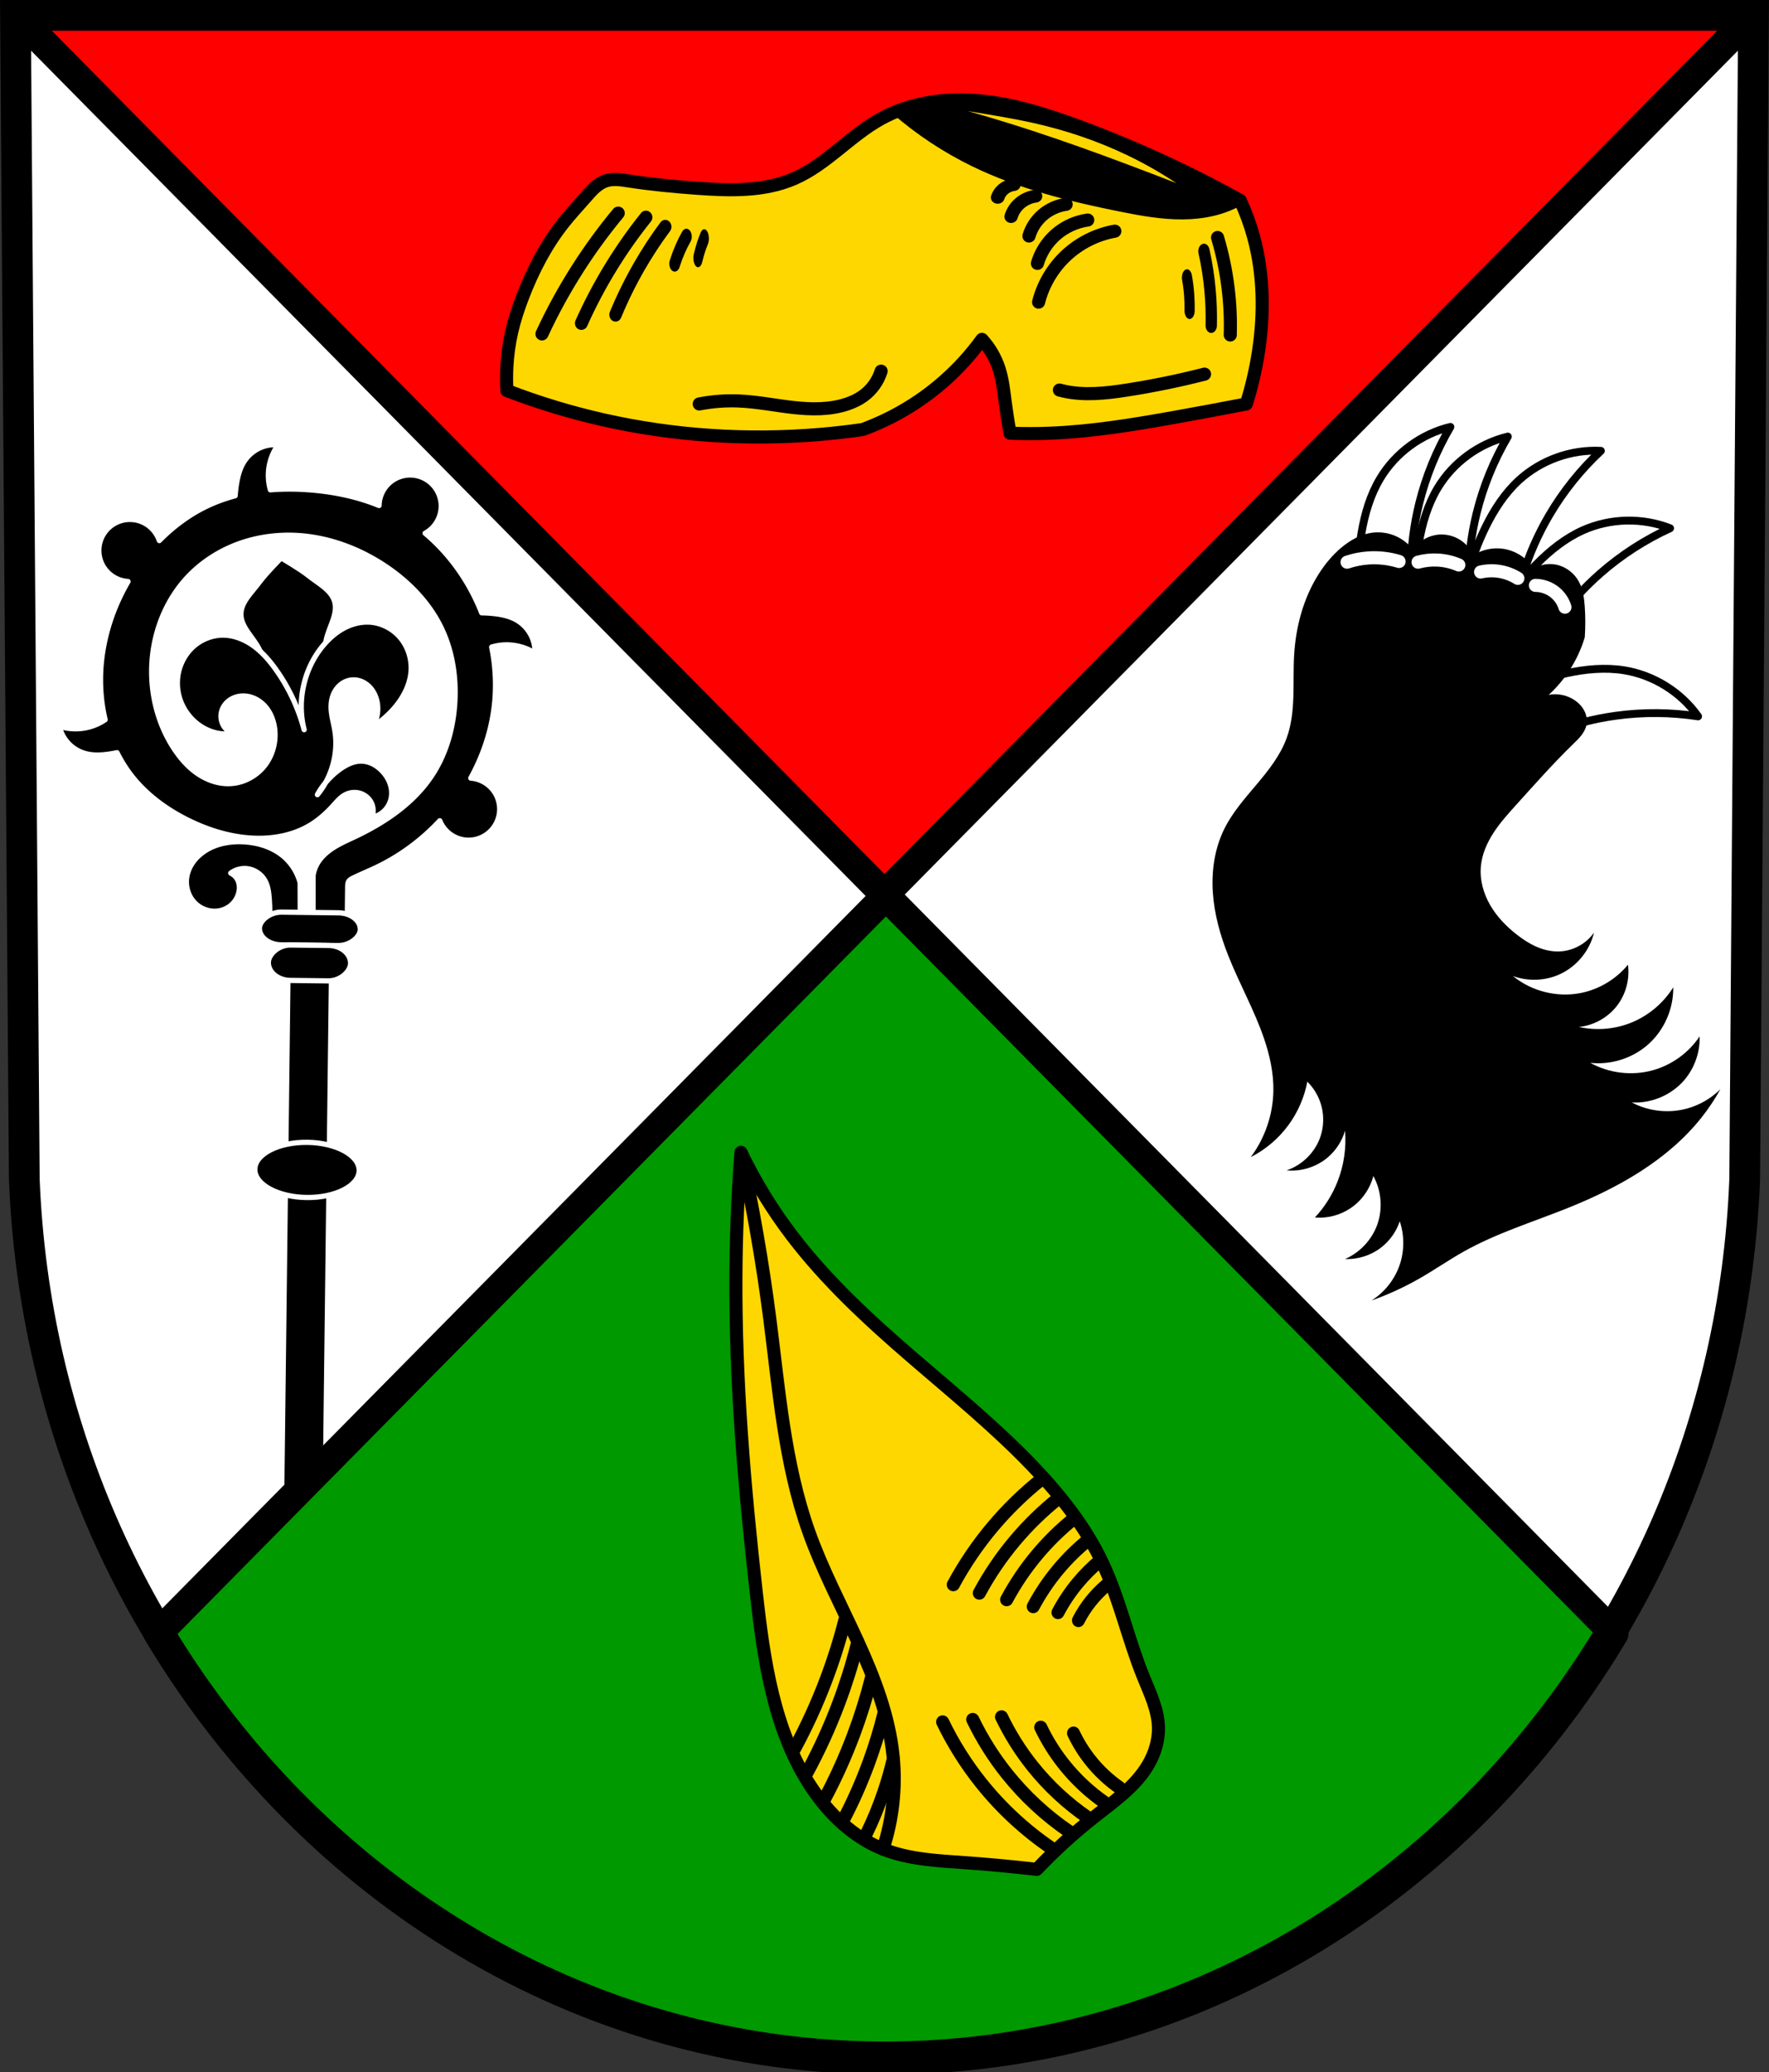 <?xml version="1.0" encoding="UTF-8" standalone="no"?>
<!-- Created with Inkscape (http://www.inkscape.org/) -->

<svg
   xmlns:dc="http://purl.org/dc/elements/1.1/"
   xmlns:cc="http://creativecommons.org/ns#"
   xmlns:rdf="http://www.w3.org/1999/02/22-rdf-syntax-ns#"
   xmlns:svg="http://www.w3.org/2000/svg"
   xmlns="http://www.w3.org/2000/svg"
   xmlns:sodipodi="http://sodipodi.sourceforge.net/DTD/sodipodi-0.dtd"
   xmlns:inkscape="http://www.inkscape.org/namespaces/inkscape"
   width="178.78mm"
   height="209.344mm"
   viewBox="0 0 178.78 209.344"
   version="1.1"
   id="svg3579"
   inkscape:version="0.92.4 (5da689c313, 2019-01-14)"
   sodipodi:docname="DEU Landkern COA.svg">
  <rect x="0" y="0" width="178.78" height="209.344" fill="#333333" stroke="none"/>
  <defs
     id="defs3573">
    <inkscape:path-effect
       effect="spiro"
       id="path-effect1369"
       is_visible="true" />
    <inkscape:path-effect
       effect="spiro"
       id="path-effect1365"
       is_visible="true" />
    <inkscape:path-effect
       effect="spiro"
       id="path-effect1361"
       is_visible="true" />
    <inkscape:path-effect
       effect="spiro"
       id="path-effect1357"
       is_visible="true" />
    <inkscape:path-effect
       effect="spiro"
       id="path-effect1307"
       is_visible="true" />
    <inkscape:path-effect
       effect="spiro"
       id="path-effect1303"
       is_visible="true" />
    <inkscape:path-effect
       effect="spiro"
       id="path-effect1076"
       is_visible="true" />
    <inkscape:path-effect
       effect="spiro"
       id="path-effect1000"
       is_visible="true" />
    <inkscape:path-effect
       effect="spiro"
       id="path-effect924"
       is_visible="true" />
    <inkscape:path-effect
       effect="spiro"
       id="path-effect1320"
       is_visible="true" />
    <inkscape:path-effect
       effect="spiro"
       id="path-effect1173"
       is_visible="true" />
    <inkscape:path-effect
       effect="spiro"
       id="path-effect1097"
       is_visible="true" />
    <inkscape:path-effect
       effect="spiro"
       id="path-effect993"
       is_visible="true" />
    <inkscape:path-effect
       effect="spiro"
       id="path-effect945"
       is_visible="true" />
    <inkscape:path-effect
       effect="spiro"
       id="path-effect941"
       is_visible="true" />
    <inkscape:path-effect
       effect="spiro"
       id="path-effect4826"
       is_visible="true" />
    <inkscape:path-effect
       effect="spiro"
       id="path-effect4822"
       is_visible="true" />
    <inkscape:path-effect
       effect="spiro"
       id="path-effect4818"
       is_visible="true" />
    <inkscape:path-effect
       effect="spiro"
       id="path-effect4814"
       is_visible="true" />
    <inkscape:path-effect
       effect="spiro"
       id="path-effect4805"
       is_visible="true" />
    <inkscape:path-effect
       effect="spiro"
       id="path-effect4801"
       is_visible="true" />
    <inkscape:path-effect
       effect="spiro"
       id="path-effect4797"
       is_visible="true" />
    <inkscape:path-effect
       effect="spiro"
       id="path-effect4793"
       is_visible="true" />
    <inkscape:path-effect
       effect="spiro"
       id="path-effect4789"
       is_visible="true" />
    <inkscape:path-effect
       effect="spiro"
       id="path-effect4686"
       is_visible="true" />
    <inkscape:path-effect
       effect="spiro"
       id="path-effect4682"
       is_visible="true" />
    <inkscape:path-effect
       effect="spiro"
       id="path-effect4678"
       is_visible="true" />
    <inkscape:path-effect
       effect="spiro"
       id="path-effect4674"
       is_visible="true" />
    <inkscape:path-effect
       effect="spiro"
       id="path-effect4670"
       is_visible="true" />
    <inkscape:path-effect
       effect="spiro"
       id="path-effect4575"
       is_visible="true" />
    <inkscape:path-effect
       effect="spiro"
       id="path-effect4431"
       is_visible="true" />
    <inkscape:path-effect
       effect="spiro"
       id="path-effect10002-1"
       is_visible="true" />
    <inkscape:path-effect
       effect="spiro"
       id="path-effect3109-5"
       is_visible="true" />
    <inkscape:path-effect
       effect="spiro"
       id="path-effect3089-0"
       is_visible="true" />
    <inkscape:path-effect
       effect="spiro"
       id="path-effect4431-4"
       is_visible="true" />
    <inkscape:path-effect
       effect="spiro"
       id="path-effect4670-2"
       is_visible="true" />
    <inkscape:path-effect
       effect="spiro"
       id="path-effect4674-5"
       is_visible="true" />
    <inkscape:path-effect
       effect="spiro"
       id="path-effect4678-3"
       is_visible="true" />
    <inkscape:path-effect
       effect="spiro"
       id="path-effect4682-2"
       is_visible="true" />
    <inkscape:path-effect
       effect="spiro"
       id="path-effect4686-7"
       is_visible="true" />
    <inkscape:path-effect
       effect="spiro"
       id="path-effect945-0"
       is_visible="true" />
    <inkscape:path-effect
       effect="spiro"
       id="path-effect941-9"
       is_visible="true" />
    <inkscape:path-effect
       effect="spiro"
       id="path-effect993-8"
       is_visible="true" />
    <inkscape:path-effect
       effect="spiro"
       id="path-effect993-8-5"
       is_visible="true" />
    <inkscape:path-effect
       effect="spiro"
       id="path-effect993-8-5-9"
       is_visible="true" />
    <inkscape:path-effect
       effect="spiro"
       id="path-effect993-8-5-9-5"
       is_visible="true" />
    <inkscape:path-effect
       effect="spiro"
       id="path-effect993-8-5-9-5-3"
       is_visible="true" />
    <inkscape:path-effect
       effect="spiro"
       id="path-effect1097-4"
       is_visible="true" />
    <inkscape:path-effect
       effect="spiro"
       id="path-effect1097-4-5"
       is_visible="true" />
    <inkscape:path-effect
       effect="spiro"
       id="path-effect1097-4-5-0"
       is_visible="true" />
    <inkscape:path-effect
       effect="spiro"
       id="path-effect1097-4-5-0-7"
       is_visible="true" />
    <inkscape:path-effect
       effect="spiro"
       id="path-effect1173-7"
       is_visible="true" />
    <inkscape:path-effect
       effect="spiro"
       id="path-effect1173-7-0"
       is_visible="true" />
    <inkscape:path-effect
       effect="spiro"
       id="path-effect1173-7-0-5"
       is_visible="true" />
    <inkscape:path-effect
       effect="spiro"
       id="path-effect1173-7-0-5-8"
       is_visible="true" />
    <inkscape:path-effect
       effect="spiro"
       id="path-effect1320-6"
       is_visible="true" />
    <inkscape:path-effect
       effect="spiro"
       id="path-effect1320-4"
       is_visible="true" />
    <inkscape:path-effect
       effect="spiro"
       id="path-effect1320-4-8"
       is_visible="true" />
    <inkscape:path-effect
       effect="spiro"
       id="path-effect1320-4-2"
       is_visible="true" />
    <inkscape:path-effect
       effect="spiro"
       id="path-effect1320-4-2-6"
       is_visible="true" />
    <inkscape:path-effect
       effect="spiro"
       id="path-effect1320-4-8-3"
       is_visible="true" />
    <inkscape:path-effect
       effect="spiro"
       id="path-effect1320-4-7"
       is_visible="true" />
    <inkscape:path-effect
       effect="spiro"
       id="path-effect1320-6-9"
       is_visible="true" />
    <inkscape:path-effect
       effect="spiro"
       id="path-effect1320-9"
       is_visible="true" />
    <inkscape:path-effect
       effect="spiro"
       id="path-effect924-1"
       is_visible="true" />
    <inkscape:path-effect
       effect="spiro"
       id="path-effect924-1-3"
       is_visible="true" />
    <inkscape:path-effect
       effect="spiro"
       id="path-effect924-1-3-2"
       is_visible="true" />
    <inkscape:path-effect
       effect="spiro"
       id="path-effect924-1-3-2-9"
       is_visible="true" />
    <inkscape:path-effect
       effect="spiro"
       id="path-effect1000-4"
       is_visible="true" />
    <inkscape:path-effect
       effect="spiro"
       id="path-effect1000-4-4"
       is_visible="true" />
    <inkscape:path-effect
       effect="spiro"
       id="path-effect1000-4-4-4"
       is_visible="true" />
    <inkscape:path-effect
       effect="spiro"
       id="path-effect1000-4-4-4-6"
       is_visible="true" />
    <inkscape:path-effect
       effect="spiro"
       id="path-effect1076-0"
       is_visible="true" />
    <inkscape:path-effect
       effect="spiro"
       id="path-effect1076-0-9"
       is_visible="true" />
    <inkscape:path-effect
       effect="spiro"
       id="path-effect924-5"
       is_visible="true" />
    <inkscape:path-effect
       effect="spiro"
       id="path-effect924-1-6"
       is_visible="true" />
    <inkscape:path-effect
       effect="spiro"
       id="path-effect924-1-3-3"
       is_visible="true" />
    <inkscape:path-effect
       effect="spiro"
       id="path-effect924-1-3-2-4"
       is_visible="true" />
    <inkscape:path-effect
       effect="spiro"
       id="path-effect924-1-3-2-9-2"
       is_visible="true" />
    <inkscape:path-effect
       effect="spiro"
       id="path-effect1000-7"
       is_visible="true" />
    <inkscape:path-effect
       effect="spiro"
       id="path-effect1000-4-7"
       is_visible="true" />
    <inkscape:path-effect
       effect="spiro"
       id="path-effect1000-4-4-0"
       is_visible="true" />
    <inkscape:path-effect
       effect="spiro"
       id="path-effect1000-4-4-4-5"
       is_visible="true" />
    <inkscape:path-effect
       effect="spiro"
       id="path-effect1000-4-4-4-6-9"
       is_visible="true" />
    <inkscape:path-effect
       effect="spiro"
       id="path-effect1076-4"
       is_visible="true" />
    <inkscape:path-effect
       effect="spiro"
       id="path-effect1076-0-7"
       is_visible="true" />
    <inkscape:path-effect
       effect="spiro"
       id="path-effect1076-0-9-7"
       is_visible="true" />
    <inkscape:path-effect
       effect="spiro"
       id="path-effect1307-5"
       is_visible="true" />
    <inkscape:path-effect
       effect="spiro"
       id="path-effect1357-6"
       is_visible="true" />
    <inkscape:path-effect
       effect="spiro"
       id="path-effect1361-6"
       is_visible="true" />
    <inkscape:path-effect
       effect="spiro"
       id="path-effect1365-6"
       is_visible="true" />
    <inkscape:path-effect
       effect="spiro"
       id="path-effect1369-8"
       is_visible="true" />
  </defs>
  <sodipodi:namedview
     id="base"
     pagecolor="#ffffff"
     bordercolor="#666666"
     borderopacity="1.0"
     inkscape:pageopacity="0.0"
     inkscape:pageshadow="2"
     inkscape:zoom="0.69260142"
     inkscape:cx="337.85125"
     inkscape:cy="395.60996"
     inkscape:document-units="mm"
     inkscape:current-layer="layer1"
     showgrid="false"
     inkscape:window-width="1366"
     inkscape:window-height="745"
     inkscape:window-x="-8"
     inkscape:window-y="-8"
     inkscape:window-maximized="1"
     fit-margin-top="0"
     fit-margin-left="0"
     fit-margin-right="0"
     fit-margin-bottom="0"
     inkscape:snap-midpoints="true"
     inkscape:snap-smooth-nodes="true"
     inkscape:snap-nodes="false"
     inkscape:snap-center="true"
     inkscape:snap-object-midpoints="true"
     inkscape:object-paths="true"
     inkscape:snap-others="false" />
  <g
     inkscape:label="Ebene 1"
     inkscape:groupmode="layer"
     id="layer1"
     transform="translate(-1.169,-4.177)">
    <path
       style="fill:#ffffff;fill-rule:evenodd;stroke:none;stroke-width:3.104;stroke-opacity:1"
       inkscape:connector-curvature="0"
       d="M 178.384,5.729 177.493,123.31 C 175.549,172.769 137.139,211.941 90.558,211.968 44.02,211.908 5.595,172.722 3.624,123.31 L 2.733,5.729 H 90.556 Z"
       id="path10563-0-6-7-0-2"
       sodipodi:nodetypes="ccccccc" />
    <path
       style="fill:#000000;fill-opacity:1;fill-rule:evenodd;stroke:#ffffff;stroke-width:0.529;stroke-linecap:round;stroke-linejoin:round;stroke-miterlimit:4;stroke-dasharray:none;stroke-opacity:1"
       d="m 29.585,60.538 c 0,0 1.911,1.106 2.769,1.795 0.959,0.771 2.276,1.415 2.628,2.594 0.383,1.284 -0.592,2.614 -0.849,3.929 -0.235,1.203 -0.398,2.419 -0.631,3.622 -0.438,2.257 -0.921,4.446 -1.443,6.745 -1.102,-2.083 -2.138,-4.071 -3.148,-6.136 -0.538,-1.101 -1.012,-2.233 -1.552,-3.333 -0.59,-1.203 -1.877,-2.233 -1.842,-3.573 0.032,-1.231 1.137,-2.195 1.863,-3.19 0.648,-0.889 2.206,-2.454 2.206,-2.454 z"
       id="path10027-9"
       inkscape:connector-curvature="0"
       sodipodi:nodetypes="caaaacaaaac" />
    <path
       inkscape:connector-curvature="0"
       style="fill:#000000;fill-opacity:1;fill-rule:evenodd;stroke:#ffffff;stroke-width:0.529;stroke-linecap:round;stroke-linejoin:round;stroke-miterlimit:4;stroke-dasharray:none;stroke-opacity:1"
       d="m 29.029,49.094 c 0.083,0.001 0.166,0.005 0.248,0.012 -0.543,0.769 -0.88,1.682 -0.965,2.619 -0.059,0.648 0.006,1.306 0.181,1.933 1.277,-0.103 2.566,-0.099 3.84,-0.007 2.443,0.176 4.885,0.668 7.145,1.593 a 3.14,3.141 58.23 0 1 3.178,-3.084 3.14,3.141 58.23 0 1 3.103,3.177 3.14,3.141 58.23 0 1 -1.625,2.711 c 1.712,1.435 3.164,3.187 4.297,5.115 0.549,0.934 1.023,1.912 1.419,2.922 0.412,0.006 0.824,0.031 1.234,0.076 0.806,0.088 1.621,0.258 2.32,0.668 0.573,0.336 1.052,0.828 1.374,1.408 0.321,0.581 0.482,1.249 0.461,1.912 -0.796,-0.501 -1.726,-0.788 -2.667,-0.824 -0.577,-0.022 -1.156,0.055 -1.71,0.218 0.394,1.977 0.495,4.009 0.256,6.012 -0.302,2.536 -1.134,4.993 -2.371,7.23 a 3.14,3.141 58.23 0 1 2.921,3.168 3.14,3.141 58.23 0 1 -3.178,3.103 3.14,3.141 58.23 0 1 -2.874,-1.966 c -1.797,1.925 -3.941,3.527 -6.313,4.67 -0.808,0.389 -1.64,0.726 -2.446,1.119 -0.086,0.042 -0.171,0.085 -0.25,0.139 -0.078,0.054 -0.15,0.121 -0.199,0.203 -0.058,0.097 -0.081,0.212 -0.092,0.324 -0.01,0.113 -0.01,0.226 -0.011,0.34 l -0.052,4.323 -3.445,-0.041 -4.01e-4,-5.539 c 0.06,-0.397 0.189,-0.784 0.381,-1.136 0.386,-0.71 1.012,-1.266 1.695,-1.699 0.683,-0.433 1.429,-0.754 2.16,-1.1 3.033,-1.435 5.929,-3.389 7.776,-6.19 1.452,-2.203 2.181,-4.836 2.32,-7.47 0.133,-2.518 -0.267,-5.086 -1.35,-7.363 -1.246,-2.621 -3.356,-4.77 -5.78,-6.366 -2.512,-1.654 -5.411,-2.758 -8.408,-3.004 -2.114,-0.173 -4.268,0.083 -6.264,0.799 -1.996,0.717 -3.831,1.897 -5.271,3.454 -2.163,2.34 -3.377,5.489 -3.55,8.671 -0.163,3.012 0.596,6.089 2.26,8.605 0.638,0.965 1.414,1.854 2.371,2.505 0.957,0.651 2.105,1.054 3.261,1.006 1.328,-0.054 2.613,-0.72 3.45,-1.752 0.837,-1.033 1.222,-2.412 1.075,-3.733 -0.099,-0.889 -0.442,-1.767 -1.06,-2.414 -0.309,-0.324 -0.683,-0.586 -1.098,-0.752 -0.415,-0.167 -0.871,-0.236 -1.315,-0.185 -0.44,0.05 -0.868,0.22 -1.211,0.499 -0.343,0.279 -0.599,0.669 -0.7,1.1 -0.101,0.432 -0.043,0.9 0.16,1.294 0.204,0.394 0.551,0.712 0.962,0.881 -0.47,0.07 -0.95,0.064 -1.418,-0.017 -0.783,-0.135 -1.524,-0.482 -2.15,-0.971 -0.706,-0.552 -1.268,-1.288 -1.613,-2.116 -0.344,-0.828 -0.47,-1.746 -0.357,-2.636 0.142,-1.123 0.672,-2.198 1.498,-2.972 0.826,-0.774 1.947,-1.233 3.079,-1.229 1.11,0.004 2.19,0.442 3.089,1.094 0.899,0.652 1.63,1.509 2.273,2.414 1.294,1.825 2.258,3.883 2.832,6.045 -0.744,-2.888 -0.032,-6.114 1.858,-8.422 0.587,-0.716 1.284,-1.35 2.095,-1.797 0.811,-0.447 1.739,-0.699 2.663,-0.646 1.183,0.068 2.323,0.652 3.091,1.554 0.769,0.902 1.163,2.107 1.106,3.291 -0.071,1.479 -0.816,2.861 -1.804,3.964 -0.598,0.668 -1.289,1.253 -2.047,1.732 0.407,-0.707 0.563,-1.554 0.434,-2.359 -0.104,-0.647 -0.395,-1.272 -0.874,-1.719 -0.239,-0.223 -0.523,-0.4 -0.832,-0.508 -0.309,-0.108 -0.644,-0.145 -0.968,-0.1 -0.433,0.06 -0.841,0.267 -1.16,0.565 -0.319,0.298 -0.55,0.685 -0.684,1.101 -0.126,0.39 -0.167,0.804 -0.15,1.214 0.032,0.755 0.257,1.488 0.378,2.234 0.29,1.79 -0.062,3.671 -0.943,5.254 -0.311,0.377 -0.59,0.781 -0.824,1.209 0.313,-0.376 0.587,-0.782 0.824,-1.209 0.438,-0.529 0.943,-1.002 1.504,-1.397 0.622,-0.438 1.343,-0.792 2.104,-0.786 0.409,0.004 0.814,0.113 1.179,0.297 0.365,0.184 0.691,0.442 0.97,0.742 0.352,0.378 0.632,0.826 0.789,1.319 0.157,0.492 0.186,1.028 0.055,1.528 -0.117,0.446 -0.362,0.859 -0.698,1.175 -0.336,0.316 -0.762,0.536 -1.215,0.626 0.218,-0.548 0.147,-1.202 -0.182,-1.691 -0.268,-0.398 -0.698,-0.682 -1.167,-0.783 -0.469,-0.101 -0.974,-0.021 -1.394,0.212 -0.462,0.256 -0.806,0.675 -1.161,1.067 -0.666,0.736 -1.409,1.41 -2.253,1.932 -1.817,1.126 -4.031,1.496 -6.163,1.345 -2.155,-0.152 -4.255,-0.811 -6.194,-1.762 -2.139,-1.049 -4.118,-2.474 -5.622,-4.322 -0.638,-0.784 -1.176,-1.636 -1.625,-2.534 -0.266,0.056 -0.535,0.104 -0.804,0.143 -0.803,0.117 -1.634,0.157 -2.414,-0.064 C 9.139,80.12 8.55,79.764 8.094,79.283 7.637,78.801 7.313,78.195 7.167,77.547 c 0.897,0.285 1.869,0.33 2.788,0.128 0.655,-0.144 1.281,-0.417 1.838,-0.79 -0.479,-2.016 -0.586,-4.134 -0.336,-6.19 0.332,-2.738 1.259,-5.391 2.651,-7.773 a 3.14,3.141 58.23 0 1 -2.951,-3.17 3.14,3.141 58.23 0 1 3.178,-3.103 3.14,3.141 58.23 0 1 2.935,2.138 c 1.374,-1.391 2.952,-2.58 4.708,-3.435 0.948,-0.462 1.939,-0.82 2.954,-1.092 0.028,-0.407 0.075,-0.813 0.141,-1.215 0.131,-0.8 0.345,-1.605 0.791,-2.282 0.366,-0.554 0.883,-1.007 1.48,-1.297 0.523,-0.254 1.106,-0.381 1.686,-0.372 z"
       id="path10008-3" />
    <path
       transform="matrix(-0.235,-0.003,-0.003,0.235,118.963,-51.869)"
       style="fill:#000000;fill-opacity:1;fill-rule:evenodd;stroke:#ffffff;stroke-width:2.255;stroke-linecap:round;stroke-linejoin:round;stroke-miterlimit:4;stroke-dasharray:none;stroke-opacity:1"
       d="m 363.913,642.161 0.312,-19.569 c 1.123,-4.081 3.442,-7.824 6.594,-10.648 4.749,-4.254 11.188,-6.285 17.555,-6.619 6.034,-0.316 12.301,0.875 17.267,4.317 2.013,1.395 3.791,3.149 5.113,5.21 1.323,2.061 2.183,4.434 2.369,6.877 0.278,3.64 -1.015,7.397 -3.567,10.007 -2.551,2.61 -6.34,3.994 -9.959,3.519 -2.278,-0.299 -4.465,-1.316 -6.127,-2.903 -1.662,-1.587 -2.784,-3.74 -3.082,-6.019 -0.219,-1.672 0.015,-3.435 0.863,-4.892 0.66,-1.134 1.681,-2.053 2.878,-2.59 -1.948,-1.492 -4.462,-2.225 -6.907,-2.014 -3.167,0.273 -6.148,2.159 -7.77,4.892 -1.378,2.321 -1.773,5.082 -2.014,7.77 -0.399,4.448 -0.453,8.926 -0.159,13.382 z"
       id="path10000-1"
       inkscape:path-effect="#path-effect10002-1"
       inkscape:original-d="m 363.91278,642.16111 0.31245,-19.56945 c 0,0 3.37039,-7.99565 6.59442,-10.64809 4.82943,-3.97321 11.31161,-6.25785 17.55495,-6.61908 5.92296,-0.34269 12.47581,0.81796 17.26716,4.31679 3.82681,2.79449 8.02874,7.38009 7.48244,12.08702 -0.7351,6.33368 -7.14996,13.47535 -13.52595,13.52595 -4.27381,0.0339 -7.89193,-4.85547 -9.20915,-8.92137 -0.51037,-1.57538 0.0603,-3.44416 0.86336,-4.89237 0.62589,-1.12866 2.87786,-2.59007 2.87786,-2.59007 0,0 -4.5318,-2.34693 -6.90687,-2.0145 -3.03116,0.42426 -5.96387,2.42152 -7.77022,4.89236 -1.57913,2.16003 -1.66022,5.11807 -2.0145,7.77022 -0.59066,4.42173 -0.15948,13.38207 -0.15948,13.38207 z"
       inkscape:connector-curvature="0"
       sodipodi:nodetypes="ccaaaaaaacaaacc" />
    <path
       style="opacity:1;fill:#000000;fill-opacity:1;fill-rule:nonzero;stroke:#ffffff;stroke-width:2;stroke-linecap:round;stroke-linejoin:round;stroke-miterlimit:4;stroke-dasharray:none;stroke-dashoffset:0;stroke-opacity:1"
       d="M 109.871 367.191 L 108.904 447.158 L 108.902 447.486 L 106.629 635.559 L 123.236 635.559 L 125.51 447.357 L 126.477 367.389 L 109.871 367.191 z "
       transform="matrix(0.265,0,0,0.265,1.169,4.177)"
       id="rect9981-3" />
    <rect
       style="opacity:1;fill:#000000;fill-opacity:1;fill-rule:nonzero;stroke:#ffffff;stroke-width:0.529;stroke-linecap:round;stroke-linejoin:round;stroke-miterlimit:4;stroke-dasharray:none;stroke-dashoffset:0;stroke-opacity:1"
       id="rect9983-0"
       width="10.2"
       height="3.31"
       x="-38.757"
       y="95.95"
       ry="2.233"
       rx="2.234"
       transform="matrix(-1,-0.012,-0.012,1,0,0)" />
    <rect
       style="opacity:1;fill:#000000;fill-opacity:1;fill-rule:nonzero;stroke:#ffffff;stroke-width:0.529;stroke-linecap:round;stroke-linejoin:round;stroke-miterlimit:4;stroke-dasharray:none;stroke-dashoffset:0;stroke-opacity:1"
       id="rect9983-2-6"
       width="8.315"
       height="3.58"
       x="-37.815"
       y="99.259"
       ry="2.233"
       rx="2.234"
       transform="matrix(-1,-0.012,-0.012,1,0,0)" />
    <ellipse
       style="fill:#000000;fill-opacity:1;stroke:#ffffff;stroke-width:0.529;stroke-linecap:round;stroke-linejoin:round;stroke-miterlimit:4;stroke-dasharray:none;stroke-opacity:1;paint-order:markers fill stroke"
       id="path3769-3"
       cx="-33.658"
       cy="121.959"
       rx="5.274"
       ry="2.786"
       transform="matrix(-1,-0.012,-0.012,1,0,0)" />
    <path
       style="fill:#ff0000;stroke:#000000;stroke-width:2.91;stroke-linecap:round;stroke-linejoin:round;stroke-miterlimit:4;stroke-dasharray:none;stroke-opacity:1;fill-opacity:1"
       d="M 2.735,5.632 90.558,94.547 178.382,5.632 H 90.558 Z"
       id="path4377"
       inkscape:connector-curvature="0" />
    <path
       style="fill:#009900;fill-opacity:1;stroke:#000000;stroke-width:11;stroke-linecap:round;stroke-linejoin:round;stroke-miterlimit:4;stroke-dasharray:none;stroke-opacity:1"
       d="M 337.852 341.555 L 60.219 622.637 C 118.756 720.444 221.598 785.202 337.852 785.354 C 454.216 785.284 557.074 720.571 615.576 622.729 L 337.852 341.555 z "
       transform="matrix(0.265,0,0,0.265,1.169,4.177)"
       id="path4377-0" />
    <path
       style="fill:none;fill-rule:evenodd;stroke:#000000;stroke-width:3.104;stroke-opacity:1"
       inkscape:connector-curvature="0"
       d="M 178.384,5.729 177.493,123.31 C 175.549,172.769 137.139,211.941 90.558,211.968 44.02,211.908 5.595,172.722 3.624,123.31 L 2.733,5.729 H 90.556 Z"
       id="path10563-0-6-7-0"
       sodipodi:nodetypes="ccccccc" />
    <path
       style="fill:#ffd700;fill-opacity:1;stroke:#000000;stroke-width:1.323;stroke-linecap:round;stroke-linejoin:round;stroke-miterlimit:4;stroke-dasharray:none;stroke-opacity:1"
       d="m -75.405,16.917 c -3.345,-1.232 -6.786,-2.319 -10.341,-2.585 -3.296,-0.247 -6.709,0.249 -9.602,1.847 -3.107,1.715 -5.49,4.609 -8.741,6.032 -3.054,1.337 -6.524,1.226 -9.849,0.985 -2.306,-0.167 -4.609,-0.387 -6.894,-0.739 -0.779,-0.12 -1.593,-0.253 -2.339,0 -0.406,0.137 -0.768,0.383 -1.087,0.668 -0.319,0.285 -0.6,0.611 -0.883,0.932 -0.788,0.896 -1.601,1.771 -2.339,2.708 -1.745,2.216 -3.05,4.754 -4.063,7.386 -0.442,1.149 -0.831,2.321 -1.108,3.521 -0.265,1.148 -0.426,2.32 -0.492,3.496 -0.046,0.82 -0.046,1.642 0,2.462 3.164,1.219 6.418,2.207 9.726,2.955 7.169,1.619 14.59,2.098 21.913,1.477 1.441,-0.122 2.878,-0.286 4.309,-0.492 2.971,-1.086 5.741,-2.722 8.125,-4.801 1.47,-1.282 2.794,-2.73 3.939,-4.309 0.776,0.847 1.368,1.862 1.724,2.955 0.349,1.073 0.47,2.205 0.616,3.324 0.139,1.071 0.304,2.138 0.492,3.201 1.353,0.054 2.709,0.054 4.063,0 4.22,-0.168 8.4,-0.858 12.557,-1.6 2.424,-0.433 4.846,-0.884 7.263,-1.354 0.545,-1.73 0.957,-3.501 1.231,-5.294 0.587,-3.845 0.53,-7.82 -0.492,-11.572 -0.345,-1.267 -0.799,-2.504 -1.354,-3.693 -5.254,-2.919 -10.733,-5.432 -16.373,-7.51 z"
       id="path4429"
       inkscape:connector-curvature="0"
       inkscape:path-effect="#path-effect4431"
       inkscape:original-d="m -75.404531,16.917264 c -3.352663,-1.176538 -6.789303,-2.487587 -10.34107,-2.585268 -3.258225,-0.08961 -6.596511,0.58624 -9.602422,1.84662 -3.26468,1.368883 -5.417517,4.812186 -8.740667,6.032291 -3.0971,1.137111 -6.54941,0.996522 -9.84864,0.984864 -2.31115,-0.0082 -4.58617,-0.615364 -6.89405,-0.738648 -0.77857,-0.04159 -1.6043,-0.260866 -2.33905,0 -0.79722,0.283047 -1.36261,1.01126 -1.96972,1.600404 -0.85606,0.830724 -1.65805,1.729004 -2.33906,2.708376 -1.60422,2.307059 -2.95834,4.802537 -4.06256,7.386479 -0.48351,1.131457 -0.83658,2.320977 -1.10797,3.521113 -0.25957,1.147868 -0.41016,2.322071 -0.49243,3.496042 -0.0574,0.818712 0,2.462159 0,2.462159 0,0 6.39281,2.344263 9.72553,2.954592 7.20123,1.318779 14.59421,1.647414 21.91322,1.477296 1.44522,-0.03359 4.308777,-0.492432 4.308777,-0.492432 0,0 5.682788,-2.818392 8.125127,-4.801211 1.510855,-1.226591 3.939455,-4.30878 3.939455,-4.30878 0,0 1.326563,1.885741 1.723512,2.954592 0.392294,1.056317 0.427259,2.212947 0.61554,3.323915 0.180374,1.064312 0.492431,3.200808 0.492431,3.200808 0,0 2.711095,0.08578 4.062564,0 4.211057,-0.267271 8.388427,-0.946716 12.557016,-1.600404 2.43311,-0.381543 7.263371,-1.354188 7.263371,-1.354188 0,0 1.062868,-3.489834 1.23108,-5.293643 0.358485,-3.844195 0.263198,-7.785942 -0.492432,-11.57215 -0.256626,-1.285869 -1.354188,-3.69324 -1.354188,-3.69324 0,0 -10.707651,-5.521339 -16.373364,-7.509587 z"
       sodipodi:nodetypes="aaaaaaaaaaaacaacacaacaacaaca"
       transform="translate(185.541)" />
    <path
       inkscape:connector-curvature="0"
       style="fill:#000000;stroke:#000000;stroke-width:0.265px;stroke-linecap:butt;stroke-linejoin:miter;stroke-opacity:1"
       d="m 97.933,14.274 c -2.222,0.03 -4.442,0.425 -6.471,1.29 2.425,2.102 5.124,3.887 8.01,5.292 4.688,2.282 9.801,3.544 14.913,4.569 2.083,0.418 4.19,0.8 6.314,0.785 2.066,-0.014 4.168,-0.427 5.947,-1.473 -0.046,-0.103 -0.089,-0.208 -0.137,-0.31 -5.254,-2.919 -10.733,-5.432 -16.373,-7.51 -3.345,-1.232 -6.786,-2.319 -10.341,-2.585 -0.618,-0.046 -1.24,-0.067 -1.862,-0.058 z"
       id="path4573" />
    <path
       style="fill:none;stroke:#000000;stroke-width:1.323;stroke-linecap:round;stroke-linejoin:miter;stroke-miterlimit:4;stroke-dasharray:none;stroke-opacity:1"
       d="m -114.837,44.986 c 1.321,-0.258 2.673,-0.359 4.018,-0.301 1.839,0.079 3.652,0.453 5.482,0.658 1.83,0.205 3.723,0.234 5.466,-0.357 0.569,-0.193 1.119,-0.452 1.607,-0.804 0.851,-0.614 1.496,-1.509 1.808,-2.511"
       id="path4787"
       inkscape:connector-curvature="0"
       inkscape:path-effect="#path-effect4789"
       inkscape:original-d="m -114.8371,44.985974 c 1.30596,-0.1007 2.67496,-0.269526 4.01751,-0.301313 3.6496,-0.08641 7.38356,1.091095 10.947732,0.301313 0.584712,-0.129566 1.150961,-0.415302 1.607005,-0.803502 0.785353,-0.66852 1.205521,-1.674228 1.807882,-2.510946"
       sodipodi:nodetypes="caaac"
       transform="translate(186.673)" />
    <path
       style="fill:none;stroke:#000000;stroke-width:1.323;stroke-linecap:round;stroke-linejoin:miter;stroke-miterlimit:4;stroke-dasharray:none;stroke-opacity:1"
       d="m -75.365,43.58 c 0.133,0.036 0.267,0.07 0.402,0.1 2.103,0.477 4.297,0.231 6.428,-0.1 2.635,-0.41 5.25,-0.946 7.834,-1.607"
       id="path4791"
       inkscape:connector-curvature="0"
       inkscape:path-effect="#path-effect4793"
       inkscape:original-d="m -75.365018,43.579846 c 0.134181,0.03321 0.264619,0.08464 0.401751,0.100436 2.128861,0.245204 4.297798,0.132624 6.428023,-0.100436 2.649947,-0.28992 5.223034,-1.071602 7.834154,-1.607008"
       sodipodi:nodetypes="caac"
       transform="translate(183.603)" />
    <path
       transform="translate(183.013)"
       style="fill:#ffd700;stroke:#000000;stroke-width:1.323;stroke-linecap:round;stroke-linejoin:round;stroke-miterlimit:4;stroke-dasharray:none;stroke-opacity:1;fill-opacity:1"
       d="m -106.959,120.596 c -0.319,4.149 -0.49,8.309 -0.512,12.47 -0.059,10.676 0.858,21.334 2.05,31.943 0.775,6.894 1.768,14.057 5.637,19.815 1.783,2.654 4.205,4.962 7.174,6.149 2.584,1.033 5.423,1.171 8.199,1.367 2.453,0.173 4.902,0.401 7.345,0.683 1.806,-1.901 3.748,-3.672 5.808,-5.295 2.006,-1.581 4.182,-3.088 5.466,-5.295 0.661,-1.137 1.058,-2.443 1.025,-3.758 -0.045,-1.794 -0.863,-3.462 -1.537,-5.125 -1.523,-3.758 -2.375,-7.775 -4.1,-11.445 -1.708,-3.634 -4.232,-6.831 -7.004,-9.737 -3.814,-3.998 -8.117,-7.492 -12.299,-11.103 -4.366,-3.77 -8.638,-7.706 -12.128,-12.299 -1.983,-2.609 -3.702,-5.418 -5.125,-8.37 z"
       id="path939-9"
       inkscape:connector-curvature="0"
       inkscape:path-effect="#path-effect941-9"
       inkscape:original-d="m -106.95896,120.59589 c 0,0 -0.56031,8.30989 -0.51245,12.46969 0.12275,10.66883 0.23817,21.4283 2.04981,31.94291 1.16599,6.76731 1.93325,14.03226 5.636983,19.81485 1.698804,2.65232 4.320464,4.81672 7.174343,6.14944 2.510531,1.17238 5.451473,1.01023 8.19925,1.36654 2.438541,0.31621 7.345161,0.68327 7.345161,0.68327 0,0 3.898785,-3.50115 5.8078,-5.29534 1.848544,-1.73736 4.17549,-3.11139 5.466167,-5.29535 0.6606,-1.1178 1.041269,-2.45968 1.024906,-3.75799 -0.02247,-1.78325 -0.980238,-3.4304 -1.537359,-5.12453 -1.265917,-3.84949 -2.21484,-7.85749 -4.099626,-11.44479 -1.859498,-3.53917 -4.337412,-6.75747 -7.003523,-9.73661 -3.683211,-4.11566 -8.308373,-7.2847 -12.298876,-11.10315 -4.159944,-3.98059 -8.580295,-7.76416 -12.128056,-12.29887 -2.01579,-2.57656 -5.12453,-8.37007 -5.12453,-8.37007 z"
       sodipodi:nodetypes="caaaaacaaaaaaaac" />
    <path
       transform="translate(183.013)"
       style="fill:none;stroke:#000000;stroke-width:1.323;stroke-linecap:round;stroke-linejoin:round;stroke-miterlimit:4;stroke-dasharray:none;stroke-opacity:1"
       d="m -92.61,190.973 c 0.993,-3.014 1.344,-6.238 1.025,-9.395 -0.409,-4.042 -1.892,-7.897 -3.581,-11.591 -1.69,-3.695 -3.604,-7.298 -4.96,-11.127 -2.439,-6.89 -2.991,-14.275 -3.929,-21.523 -0.727,-5.618 -1.696,-11.205 -2.904,-16.74"
       id="path943-9"
       inkscape:connector-curvature="0"
       inkscape:path-effect="#path-effect945-0"
       inkscape:original-d="m -92.610274,190.97278 c 0.3419,-3.01804 1.419119,-6.2695 1.024906,-9.39497 -1.012411,-8.02678 -6.382353,-14.92163 -8.540882,-22.71875 -1.94576,-7.02853 -2.65076,-14.343 -3.92881,-21.52303 -0.99249,-5.57574 -1.93567,-11.16036 -2.9039,-16.74014"
       sodipodi:nodetypes="caaac" />
    <path
       style="fill:none;stroke:#000000;stroke-width:1.323;stroke-linecap:round;stroke-linejoin:round;stroke-miterlimit:4;stroke-dasharray:none;stroke-opacity:1"
       d="m -76.618,153.633 c -1.763,1.408 -3.388,2.988 -4.845,4.71 -1.545,1.827 -2.901,3.815 -4.037,5.921"
       id="path991"
       inkscape:connector-curvature="0"
       inkscape:path-effect="#path-effect993"
       inkscape:original-d="m -76.618167,153.63295 c -1.614686,1.52497 -3.395634,2.98603 -4.844854,4.71028 -1.537094,1.82879 -2.69132,3.94739 -4.037377,5.92148"
       sodipodi:nodetypes="cac"
       transform="translate(183.013)" />
    <path
       transform="matrix(0.897,0,0,0.899,176.835,17.441)"
       style="fill:none;stroke:#000000;stroke-width:1.474;stroke-linecap:round;stroke-linejoin:round;stroke-miterlimit:4;stroke-dasharray:none;stroke-opacity:1"
       d="m -76.618,153.633 c -1.763,1.408 -3.388,2.988 -4.845,4.71 -1.545,1.827 -2.901,3.815 -4.037,5.921"
       id="path991-1"
       inkscape:connector-curvature="0"
       inkscape:path-effect="#path-effect993-8"
       inkscape:original-d="m -76.618167,153.63295 c -1.614686,1.52497 -3.395634,2.98603 -4.844854,4.71028 -1.537094,1.82879 -2.69132,3.94739 -4.037377,5.92148"
       sodipodi:nodetypes="cac" />
    <path
       transform="matrix(0.767,0,0,0.772,168.482,38.966)"
       style="fill:none;stroke:#000000;stroke-width:1.719;stroke-linecap:round;stroke-linejoin:round;stroke-miterlimit:4;stroke-dasharray:none;stroke-opacity:1"
       d="m -76.618,153.633 c -1.763,1.408 -3.388,2.988 -4.845,4.71 -1.545,1.827 -2.901,3.815 -4.037,5.921"
       id="path991-1-6"
       inkscape:connector-curvature="0"
       inkscape:path-effect="#path-effect993-8-5"
       inkscape:original-d="m -76.618167,153.63295 c -1.614686,1.52497 -3.395634,2.98603 -4.844854,4.71028 -1.537094,1.82879 -2.69132,3.94739 -4.037377,5.92148"
       sodipodi:nodetypes="cac" />
    <path
       transform="matrix(0.625,0,0,0.633,159.028,62.497)"
       style="fill:none;stroke:#000000;stroke-width:2.103;stroke-linecap:round;stroke-linejoin:round;stroke-miterlimit:4;stroke-dasharray:none;stroke-opacity:1"
       d="m -76.618,153.633 c -1.763,1.408 -3.388,2.988 -4.845,4.71 -1.545,1.827 -2.901,3.815 -4.037,5.921"
       id="path991-1-6-2"
       inkscape:connector-curvature="0"
       inkscape:path-effect="#path-effect993-8-5-9"
       inkscape:original-d="m -76.618167,153.63295 c -1.614686,1.52497 -3.395634,2.98603 -4.844854,4.71028 -1.537094,1.82879 -2.69132,3.94739 -4.037377,5.92148"
       sodipodi:nodetypes="cac" />
    <path
       transform="matrix(0.488,0,0,0.499,149.813,85.106)"
       style="fill:none;stroke:#000000;stroke-width:2.679;stroke-linecap:round;stroke-linejoin:round;stroke-miterlimit:4;stroke-dasharray:none;stroke-opacity:1"
       d="m -76.618,153.633 c -1.763,1.408 -3.388,2.988 -4.845,4.71 -1.545,1.827 -2.901,3.815 -4.037,5.921"
       id="path991-1-6-2-7"
       inkscape:connector-curvature="0"
       inkscape:path-effect="#path-effect993-8-5-9-5"
       inkscape:original-d="m -76.618167,153.63295 c -1.614686,1.52497 -3.395634,2.98603 -4.844854,4.71028 -1.537094,1.82879 -2.69132,3.94739 -4.037377,5.92148"
       sodipodi:nodetypes="cac" />
    <path
       transform="matrix(0.321,0,0,0.336,137.599,112.679)"
       style="fill:none;stroke:#000000;stroke-width:4.028;stroke-linecap:round;stroke-linejoin:round;stroke-miterlimit:4;stroke-dasharray:none;stroke-opacity:1"
       d="m -76.618,153.633 c -1.763,1.408 -3.388,2.988 -4.845,4.71 -1.545,1.827 -2.901,3.815 -4.037,5.921"
       id="path991-1-6-2-7-0"
       inkscape:connector-curvature="0"
       inkscape:path-effect="#path-effect993-8-5-9-5-3"
       inkscape:original-d="m -76.618167,153.63295 c -1.614686,1.52497 -3.395634,2.98603 -4.844854,4.71028 -1.537094,1.82879 -2.69132,3.94739 -4.037377,5.92148"
       sodipodi:nodetypes="cac" />
    <path
       style="fill:none;stroke:#000000;stroke-width:1.323;stroke-linecap:round;stroke-linejoin:round;stroke-miterlimit:4;stroke-dasharray:none;stroke-opacity:1"
       d="m -75.542,190.911 c -2.689,-1.826 -5.102,-4.057 -7.133,-6.594 -1.528,-1.908 -2.84,-3.989 -3.903,-6.191"
       id="path1095"
       inkscape:connector-curvature="0"
       inkscape:path-effect="#path-effect1097"
       inkscape:original-d="m -75.541532,190.9114 c -2.377302,-2.19839 -5.062758,-4.10442 -7.132701,-6.59438 -1.559429,-1.87586 -2.6016,-4.12736 -3.902797,-6.19065"
       sodipodi:nodetypes="cac"
       transform="translate(183.013)" />
    <path
       transform="matrix(0.884,0,0,0.886,176.011,20.061)"
       style="fill:none;stroke:#000000;stroke-width:1.495;stroke-linecap:round;stroke-linejoin:round;stroke-miterlimit:4;stroke-dasharray:none;stroke-opacity:1"
       d="m -75.542,190.911 c -2.689,-1.826 -5.102,-4.057 -7.133,-6.594 -1.528,-1.908 -2.84,-3.989 -3.903,-6.191"
       id="path1095-1"
       inkscape:connector-curvature="0"
       inkscape:path-effect="#path-effect1097-4"
       inkscape:original-d="m -75.541532,190.9114 c -2.377302,-2.19839 -5.062758,-4.10442 -7.132701,-6.59438 -1.559429,-1.87586 -2.6016,-4.12736 -3.902797,-6.19065"
       sodipodi:nodetypes="cac" />
    <path
       transform="matrix(0.795,0,0,0.799,171.217,35.294)"
       style="fill:none;stroke:#000000;stroke-width:1.66;stroke-linecap:round;stroke-linejoin:round;stroke-miterlimit:4;stroke-dasharray:none;stroke-opacity:1"
       d="m -75.542,190.911 c -2.689,-1.826 -5.102,-4.057 -7.133,-6.594 -1.528,-1.908 -2.84,-3.989 -3.903,-6.191"
       id="path1095-1-9"
       inkscape:connector-curvature="0"
       inkscape:path-effect="#path-effect1097-4-5"
       inkscape:original-d="m -75.541532,190.9114 c -2.377302,-2.19839 -5.062758,-4.10442 -7.132701,-6.59438 -1.559429,-1.87586 -2.6016,-4.12736 -3.902797,-6.19065"
       sodipodi:nodetypes="cac" />
    <path
       transform="matrix(0.594,0,0,0.6,157.776,71.794)"
       style="fill:none;stroke:#000000;stroke-width:2.217;stroke-linecap:round;stroke-linejoin:round;stroke-miterlimit:4;stroke-dasharray:none;stroke-opacity:1"
       d="m -75.542,190.911 c -2.689,-1.826 -5.102,-4.057 -7.133,-6.594 -1.528,-1.908 -2.84,-3.989 -3.903,-6.191"
       id="path1095-1-9-4"
       inkscape:connector-curvature="0"
       inkscape:path-effect="#path-effect1097-4-5-0"
       inkscape:original-d="m -75.541532,190.9114 c -2.377302,-2.19839 -5.062758,-4.10442 -7.132701,-6.59438 -1.559429,-1.87586 -2.6016,-4.12736 -3.902797,-6.19065"
       sodipodi:nodetypes="cac" />
    <path
       transform="matrix(0.422,0,0,0.431,146.197,102.491)"
       style="fill:none;stroke:#000000;stroke-width:3.104;stroke-linecap:round;stroke-linejoin:round;stroke-miterlimit:4;stroke-dasharray:none;stroke-opacity:1"
       d="m -75.542,190.911 c -2.689,-1.826 -5.102,-4.057 -7.133,-6.594 -1.528,-1.908 -2.84,-3.989 -3.903,-6.191"
       id="path1095-1-9-4-5"
       inkscape:connector-curvature="0"
       inkscape:path-effect="#path-effect1097-4-5-0-7"
       inkscape:original-d="m -75.541532,190.9114 c -2.377302,-2.19839 -5.062758,-4.10442 -7.132701,-6.59438 -1.559429,-1.87586 -2.6016,-4.12736 -3.902797,-6.19065"
       sodipodi:nodetypes="cac" />
    <path
       style="fill:none;stroke:#000000;stroke-width:1.323;stroke-linecap:round;stroke-linejoin:miter;stroke-miterlimit:4;stroke-dasharray:none;stroke-opacity:1"
       d="m -96.466,167.872 c -0.517,2.023 -1.146,4.017 -1.883,5.97 -0.922,2.444 -2.012,4.824 -3.261,7.118"
       id="path1171"
       inkscape:connector-curvature="0"
       inkscape:path-effect="#path-effect1173"
       inkscape:original-d="m -96.46566,167.87232 c -0.627362,1.98977 -1.133128,4.0228 -1.882881,5.97011 -0.937727,2.43553 -2.173469,4.74521 -3.260599,7.11821"
       sodipodi:nodetypes="cac"
       transform="translate(183.013)" />
    <path
       transform="matrix(0.98,0,0,0.982,182.309,5.539)"
       style="fill:none;stroke:#000000;stroke-width:1.348;stroke-linecap:round;stroke-linejoin:miter;stroke-miterlimit:4;stroke-dasharray:none;stroke-opacity:1"
       d="m -96.466,167.872 c -0.517,2.023 -1.146,4.017 -1.883,5.97 -0.922,2.444 -2.012,4.824 -3.261,7.118"
       id="path1171-7"
       inkscape:connector-curvature="0"
       inkscape:path-effect="#path-effect1173-7"
       inkscape:original-d="m -96.46566,167.87232 c -0.627362,1.98977 -1.133128,4.0228 -1.882881,5.97011 -0.937727,2.43553 -2.173469,4.74521 -3.260599,7.11821"
       sodipodi:nodetypes="cac" />
    <path
       transform="matrix(0.942,0,0,0.95,180.1,14.225)"
       style="fill:none;stroke:#000000;stroke-width:1.399;stroke-linecap:round;stroke-linejoin:miter;stroke-miterlimit:4;stroke-dasharray:none;stroke-opacity:1"
       d="m -96.466,167.872 c -0.517,2.023 -1.146,4.017 -1.883,5.97 -0.922,2.444 -2.012,4.824 -3.261,7.118"
       id="path1171-7-1"
       inkscape:connector-curvature="0"
       inkscape:path-effect="#path-effect1173-7-0"
       inkscape:original-d="m -96.46566,167.87232 c -0.627362,1.98977 -1.133128,4.0228 -1.882881,5.97011 -0.937727,2.43553 -2.173469,4.74521 -3.260599,7.11821"
       sodipodi:nodetypes="cac" />
    <path
       transform="matrix(0.808,0,0,0.832,168.443,37.59)"
       style="fill:none;stroke:#000000;stroke-width:1.613;stroke-linecap:round;stroke-linejoin:miter;stroke-miterlimit:4;stroke-dasharray:none;stroke-opacity:1"
       d="m -96.466,167.872 c -0.517,2.023 -1.146,4.017 -1.883,5.97 -0.922,2.444 -2.012,4.824 -3.261,7.118"
       id="path1171-7-1-2"
       inkscape:connector-curvature="0"
       inkscape:path-effect="#path-effect1173-7-0-5"
       inkscape:original-d="m -96.46566,167.87232 c -0.627362,1.98977 -1.133128,4.0228 -1.882881,5.97011 -0.937727,2.43553 -2.173469,4.74521 -3.260599,7.11821"
       sodipodi:nodetypes="cac" />
    <path
       transform="matrix(0.53,0,0,0.589,142.575,82.863)"
       style="fill:none;stroke:#000000;stroke-width:2.368;stroke-linecap:round;stroke-linejoin:miter;stroke-miterlimit:4;stroke-dasharray:none;stroke-opacity:1"
       d="m -96.466,167.872 c -0.517,2.023 -1.146,4.017 -1.883,5.97 -0.922,2.444 -2.012,4.824 -3.261,7.118"
       id="path1171-7-1-2-0"
       inkscape:connector-curvature="0"
       inkscape:path-effect="#path-effect1173-7-0-5-8"
       inkscape:original-d="m -96.46566,167.87232 c -0.627362,1.98977 -1.133128,4.0228 -1.882881,5.97011 -0.937727,2.43553 -2.173469,4.74521 -3.260599,7.11821"
       sodipodi:nodetypes="cac" />
    <path
       transform="translate(184.088,0.358)"
       style="fill:#ffffff;stroke:#000000;stroke-width:0.794;stroke-linecap:round;stroke-linejoin:round;stroke-miterlimit:4;stroke-dasharray:none;stroke-opacity:1"
       d="m -36.338,46.945 c -2.927,0.702 -5.542,2.62 -7.092,5.201 -1.006,1.676 -1.565,3.588 -1.891,5.516 -0.565,3.338 -0.457,6.789 0.315,10.086 l 5.358,0.158 c -0.967,-4.346 -0.913,-8.916 0.158,-13.238 0.671,-2.708 1.736,-5.318 3.152,-7.722 z"
       id="path1318-7"
       inkscape:connector-curvature="0"
       inkscape:path-effect="#path-effect1320-9"
       inkscape:original-d="m -36.338374,46.945457 c 0,0 -5.354781,2.839135 -7.091661,5.200552 -1.151628,1.565724 -1.601561,3.593785 -1.891109,5.515737 -0.501085,3.326081 0.315185,10.085919 0.315185,10.085919 l 5.358143,0.157594 c 0,0 -0.717877,-8.912582 0.157594,-13.237771 0.551554,-2.724906 3.151848,-7.722031 3.151848,-7.722031 z"
       sodipodi:nodetypes="caaccac" />
    <path
       transform="translate(189.894,1.334)"
       style="fill:#ffffff;stroke:#000000;stroke-width:0.794;stroke-linecap:round;stroke-linejoin:round;stroke-miterlimit:4;stroke-dasharray:none;stroke-opacity:1"
       d="m -36.338,46.945 c -2.927,0.702 -5.542,2.62 -7.092,5.201 -1.006,1.676 -1.565,3.588 -1.891,5.516 -0.565,3.338 -0.457,6.789 0.315,10.086 l 5.358,0.158 c -0.967,-4.346 -0.913,-8.916 0.158,-13.238 0.671,-2.708 1.736,-5.318 3.152,-7.722 z"
       id="path1318-4-8"
       inkscape:connector-curvature="0"
       inkscape:path-effect="#path-effect1320-6-9"
       inkscape:original-d="m -36.338374,46.945457 c 0,0 -5.354781,2.839135 -7.091661,5.200552 -1.151628,1.565724 -1.601561,3.593785 -1.891109,5.515737 -0.501085,3.326081 0.315185,10.085919 0.315185,10.085919 l 5.358143,0.157594 c 0,0 -0.717877,-8.912582 0.157594,-13.237771 0.551554,-2.724906 3.151848,-7.722031 3.151848,-7.722031 z"
       sodipodi:nodetypes="caaccac" />
    <path
       transform="rotate(16.531,53.756,734.285)"
       style="fill:#ffffff;stroke:#000000;stroke-width:0.794;stroke-linecap:round;stroke-linejoin:round;stroke-miterlimit:4;stroke-dasharray:none;stroke-opacity:1"
       d="m -36.338,46.945 c -2.927,0.702 -5.542,2.62 -7.092,5.201 -1.006,1.676 -1.565,3.588 -1.891,5.516 -0.565,3.338 -0.457,6.789 0.315,10.086 l 5.358,0.158 c -0.967,-4.346 -0.913,-8.916 0.158,-13.238 0.671,-2.708 1.736,-5.318 3.152,-7.722 z"
       id="path1318-8-6"
       inkscape:connector-curvature="0"
       inkscape:path-effect="#path-effect1320-4-7"
       inkscape:original-d="m -36.338374,46.945457 c 0,0 -5.354781,2.839135 -7.091661,5.200552 -1.151628,1.565724 -1.601561,3.593785 -1.891109,5.515737 -0.501085,3.326081 0.315185,10.085919 0.315185,10.085919 l 5.358143,0.157594 c 0,0 -0.717877,-8.912582 0.157594,-13.237771 0.551554,-2.724906 3.151848,-7.722031 3.151848,-7.722031 z"
       sodipodi:nodetypes="caaccac" />
    <path
       transform="rotate(34.968,49.985,379.696)"
       style="fill:#ffffff;stroke:#000000;stroke-width:0.794;stroke-linecap:round;stroke-linejoin:round;stroke-miterlimit:4;stroke-dasharray:none;stroke-opacity:1"
       d="m -36.338,46.945 c -2.927,0.702 -5.542,2.62 -7.092,5.201 -1.006,1.676 -1.565,3.588 -1.891,5.516 -0.565,3.338 -0.457,6.789 0.315,10.086 l 5.358,0.158 c -0.967,-4.346 -0.913,-8.916 0.158,-13.238 0.671,-2.708 1.736,-5.318 3.152,-7.722 z"
       id="path1318-8-5-5"
       inkscape:connector-curvature="0"
       inkscape:path-effect="#path-effect1320-4-8-3"
       inkscape:original-d="m -36.338374,46.945457 c 0,0 -5.354781,2.839135 -7.091661,5.200552 -1.151628,1.565724 -1.601561,3.593785 -1.891109,5.515737 -0.501085,3.326081 0.315185,10.085919 0.315185,10.085919 l 5.358143,0.157594 c 0,0 -0.717877,-8.912582 0.157594,-13.237771 0.551554,-2.724906 3.151848,-7.722031 3.151848,-7.722031 z"
       sodipodi:nodetypes="caaccac" />
    <path
       transform="rotate(68.201,46.362,216.176)"
       style="fill:#ffffff;stroke:#000000;stroke-width:0.794;stroke-linecap:round;stroke-linejoin:round;stroke-miterlimit:4;stroke-dasharray:none;stroke-opacity:1"
       d="m -36.338,46.945 c -2.927,0.702 -5.542,2.62 -7.092,5.201 -1.006,1.676 -1.565,3.588 -1.891,5.516 -0.565,3.338 -0.457,6.789 0.315,10.086 l 5.358,0.158 c -0.967,-4.346 -0.913,-8.916 0.158,-13.238 0.671,-2.708 1.736,-5.318 3.152,-7.722 z"
       id="path1318-8-9-6"
       inkscape:connector-curvature="0"
       inkscape:path-effect="#path-effect1320-4-2-6"
       inkscape:original-d="m -36.338374,46.945457 c 0,0 -5.354781,2.839135 -7.091661,5.200552 -1.151628,1.565724 -1.601561,3.593785 -1.891109,5.515737 -0.501085,3.326081 0.315185,10.085919 0.315185,10.085919 l 5.358143,0.157594 c 0,0 -0.717877,-8.912582 0.157594,-13.237771 0.551554,-2.724906 3.151848,-7.722031 3.151848,-7.722031 z"
       sodipodi:nodetypes="caaccac"
       inkscape:transform-center-x="10.863908"
       inkscape:transform-center-y="-0.10250613" />
    <g
       transform="translate(186.188)"
       id="g1127-5">
      <path
         sodipodi:nodetypes="cac"
         inkscape:original-d="m -130.24556,37.909391 c 1.21309,-2.211903 2.28513,-4.506373 3.6385,-6.634919 1.23268,-1.938729 2.71131,-3.71011 4.06656,-5.564769"
         inkscape:path-effect="#path-effect924-5"
         inkscape:connector-curvature="0"
         id="path922-1"
         d="m -130.246,37.909 c 1.061,-2.29 2.278,-4.509 3.639,-6.635 1.239,-1.936 2.598,-3.796 4.067,-5.565"
         style="fill:none;stroke:#000000;stroke-width:1.323;stroke-linecap:round;stroke-linejoin:miter;stroke-miterlimit:4;stroke-dasharray:none;stroke-opacity:1" />
      <path
         sodipodi:nodetypes="cac"
         inkscape:original-d="m -130.24556,37.909391 c 1.21309,-2.211903 2.28513,-4.506373 3.6385,-6.634919 1.23268,-1.938729 2.71131,-3.71011 4.06656,-5.564769"
         inkscape:path-effect="#path-effect924-1-6"
         inkscape:connector-curvature="0"
         id="path922-5-8"
         d="m -130.246,37.909 c 1.061,-2.29 2.278,-4.509 3.639,-6.635 1.239,-1.936 2.598,-3.796 4.067,-5.565"
         style="fill:none;stroke:#000000;stroke-width:1.535;stroke-linecap:round;stroke-linejoin:miter;stroke-miterlimit:4;stroke-dasharray:none;stroke-opacity:1"
         transform="matrix(0.847,0,0,0.877,-15.947,3.584)" />
      <path
         sodipodi:nodetypes="cac"
         inkscape:original-d="m -130.24556,37.909391 c 1.21309,-2.211903 2.28513,-4.506373 3.6385,-6.634919 1.23268,-1.938729 2.71131,-3.71011 4.06656,-5.564769"
         inkscape:path-effect="#path-effect924-1-3-3"
         inkscape:connector-curvature="0"
         id="path922-5-9-3"
         d="m -130.246,37.909 c 1.061,-2.29 2.278,-4.509 3.639,-6.635 1.239,-1.936 2.598,-3.796 4.067,-5.565"
         style="fill:none;stroke:#000000;stroke-width:1.92;stroke-linecap:round;stroke-linejoin:miter;stroke-miterlimit:4;stroke-dasharray:none;stroke-opacity:1"
         transform="matrix(0.652,0,0,0.728,-37.893,8.369)" />
      <path
         sodipodi:nodetypes="cac"
         inkscape:original-d="m -130.24556,37.909391 c 1.21309,-2.211903 2.28513,-4.506373 3.6385,-6.634919 1.23268,-1.938729 2.71131,-3.71011 4.06656,-5.564769"
         inkscape:path-effect="#path-effect924-1-3-2-4"
         inkscape:connector-curvature="0"
         id="path922-5-9-6-5"
         d="m -130.246,37.909 c 1.061,-2.29 2.278,-4.509 3.639,-6.635 1.239,-1.936 2.598,-3.796 4.067,-5.565"
         style="fill:none;stroke:#000000;stroke-width:7.14;stroke-linecap:round;stroke-linejoin:miter;stroke-miterlimit:4;stroke-dasharray:none;stroke-opacity:1"
         transform="matrix(0.153,0,0,0.224,-96.906,22.324)" />
      <path
         sodipodi:nodetypes="cac"
         inkscape:original-d="m -130.24556,37.909391 c 1.21309,-2.211903 2.28513,-4.506373 3.6385,-6.634919 1.23268,-1.938729 2.71131,-3.71011 4.06656,-5.564769"
         inkscape:path-effect="#path-effect924-1-3-2-9-2"
         inkscape:connector-curvature="0"
         id="path922-5-9-6-8-9"
         d="m -130.246,37.909 c 1.061,-2.29 2.278,-4.509 3.639,-6.635 1.239,-1.936 2.598,-3.796 4.067,-5.565"
         style="fill:none;stroke:#000000;stroke-width:11.634;stroke-linecap:round;stroke-linejoin:miter;stroke-miterlimit:4;stroke-dasharray:none;stroke-opacity:1"
         transform="matrix(0.081,0,0,0.161,-103.922,24.131)" />
      <path
         sodipodi:nodetypes="cac"
         inkscape:original-d="m -72.350543,27.528955 c -1.640631,0.820182 -3.580805,1.210329 -4.922684,2.461341 -1.333481,1.243183 -1.854658,3.138837 -2.782385,4.708652"
         inkscape:path-effect="#path-effect1000-7"
         inkscape:connector-curvature="0"
         id="path998-7"
         d="m -72.351,27.529 c -1.831,0.326 -3.563,1.192 -4.923,2.461 -1.351,1.262 -2.329,2.917 -2.782,4.709"
         style="fill:none;stroke:#000000;stroke-width:1.323;stroke-linecap:round;stroke-linejoin:miter;stroke-miterlimit:4;stroke-dasharray:none;stroke-opacity:1" />
      <path
         sodipodi:nodetypes="cac"
         inkscape:original-d="m -72.350543,27.528955 c -1.640631,0.820182 -3.580805,1.210329 -4.922684,2.461341 -1.333481,1.243183 -1.854658,3.138837 -2.782385,4.708652"
         inkscape:path-effect="#path-effect1000-4-7"
         inkscape:connector-curvature="0"
         id="path998-8-9"
         d="m -72.351,27.529 c -1.831,0.326 -3.563,1.192 -4.923,2.461 -1.351,1.262 -2.329,2.917 -2.782,4.709"
         style="fill:none;stroke:#000000;stroke-width:2.077;stroke-linecap:round;stroke-linejoin:miter;stroke-miterlimit:4;stroke-dasharray:none;stroke-opacity:1"
         transform="matrix(0.639,0.022,-0.022,0.635,-28.255,10.515)" />
      <path
         sodipodi:nodetypes="cac"
         inkscape:original-d="m -72.350543,27.528955 c -1.640631,0.820182 -3.580805,1.210329 -4.922684,2.461341 -1.333481,1.243183 -1.854658,3.138837 -2.782385,4.708652"
         inkscape:path-effect="#path-effect1000-4-4-0"
         inkscape:connector-curvature="0"
         id="path998-8-7-6"
         d="m -72.351,27.529 c -1.831,0.326 -3.563,1.192 -4.923,2.461 -1.351,1.262 -2.329,2.917 -2.782,4.709"
         style="fill:none;stroke:#000000;stroke-width:2.825;stroke-linecap:round;stroke-linejoin:miter;stroke-miterlimit:4;stroke-dasharray:none;stroke-opacity:1"
         transform="matrix(0.472,0.016,-0.016,0.464,-42.687,13.205)" />
      <path
         sodipodi:nodetypes="cac"
         inkscape:original-d="m -72.350543,27.528955 c -1.640631,0.820182 -3.580805,1.210329 -4.922684,2.461341 -1.333481,1.243183 -1.854658,3.138837 -2.782385,4.708652"
         inkscape:path-effect="#path-effect1000-4-4-4-5"
         inkscape:connector-curvature="0"
         id="path998-8-7-9-7"
         d="m -72.351,27.529 c -1.831,0.326 -3.563,1.192 -4.923,2.461 -1.351,1.262 -2.329,2.917 -2.782,4.709"
         style="fill:none;stroke:#000000;stroke-width:4.339;stroke-linecap:round;stroke-linejoin:miter;stroke-miterlimit:4;stroke-dasharray:none;stroke-opacity:1"
         transform="matrix(0.311,0.01,-0.011,0.298,-57.556,16.516)" />
      <path
         sodipodi:nodetypes="cac"
         inkscape:original-d="m -72.350543,27.528955 c -1.640631,0.820182 -3.580805,1.210329 -4.922684,2.461341 -1.333481,1.243183 -1.854658,3.138837 -2.782385,4.708652"
         inkscape:path-effect="#path-effect1000-4-4-4-6-9"
         inkscape:connector-curvature="0"
         id="path998-8-7-9-5-8"
         d="m -72.351,27.529 c -1.831,0.326 -3.563,1.192 -4.923,2.461 -1.351,1.262 -2.329,2.917 -2.782,4.709"
         style="fill:none;stroke:#000000;stroke-width:6.735;stroke-linecap:round;stroke-linejoin:miter;stroke-miterlimit:4;stroke-dasharray:none;stroke-opacity:1"
         transform="matrix(0.205,0.007,-0.007,0.188,-67.536,18.163)" />
      <path
         sodipodi:nodetypes="cac"
         inkscape:original-d="m -61.970106,28.171044 c 0.356981,1.711972 0.851381,3.401446 1.070147,5.136711 0.196523,1.558832 0.142952,3.138837 0.21403,4.708652"
         inkscape:path-effect="#path-effect1076-4"
         inkscape:connector-curvature="0"
         id="path1074-37"
         d="m -61.97,28.171 c 0.5,1.678 0.859,3.398 1.07,5.137 0.19,1.561 0.262,3.137 0.214,4.709"
         style="fill:none;stroke:#000000;stroke-width:1.323;stroke-linecap:round;stroke-linejoin:miter;stroke-miterlimit:4;stroke-dasharray:none;stroke-opacity:1" />
      <path
         sodipodi:nodetypes="cac"
         inkscape:original-d="m -61.970106,28.171044 c 0.356981,1.711972 0.851381,3.401446 1.070147,5.136711 0.196523,1.558832 0.142952,3.138837 0.21403,4.708652"
         inkscape:path-effect="#path-effect1076-0-7"
         inkscape:connector-curvature="0"
         id="path1074-3-3"
         d="m -61.97,28.171 c 0.5,1.678 0.859,3.398 1.07,5.137 0.19,1.561 0.262,3.137 0.214,4.709"
         style="fill:none;stroke:#000000;stroke-width:2.005;stroke-linecap:round;stroke-linejoin:miter;stroke-miterlimit:4;stroke-dasharray:none;stroke-opacity:1"
         transform="matrix(0.572,0,0,0.761,-27.896,8.121)" />
      <path
         sodipodi:nodetypes="cac"
         inkscape:original-d="m -61.970106,28.171044 c 0.356981,1.711972 0.851381,3.401446 1.070147,5.136711 0.196523,1.558832 0.142952,3.138837 0.21403,4.708652"
         inkscape:path-effect="#path-effect1076-0-9-7"
         inkscape:connector-curvature="0"
         id="path1074-3-8-8"
         d="m -61.97,28.171 c 0.5,1.678 0.859,3.398 1.07,5.137 0.19,1.561 0.262,3.137 0.214,4.709"
         style="fill:none;stroke:#000000;stroke-width:5.023;stroke-linecap:round;stroke-linejoin:miter;stroke-miterlimit:4;stroke-dasharray:none;stroke-opacity:1"
         transform="matrix(0.205,0,0,0.338,-52.354,22.706)" />
    </g>
    <path
       style="fill:#ffd700;fill-opacity:1;stroke:none;stroke-width:0.265px;stroke-linecap:butt;stroke-linejoin:miter;stroke-opacity:1"
       d="m -85,15.929 0.257,0.043 c 2.118,0.353 4.24,0.689 6.335,1.156 3.337,0.743 6.598,1.847 9.674,3.339 1.657,0.804 3.26,1.72 4.794,2.74 -1.637,-0.639 -3.278,-1.266 -4.923,-1.883 -3.203,-1.202 -6.422,-2.362 -9.674,-3.424 -2.141,-0.699 -4.296,-1.356 -6.464,-1.969 z"
       id="path1301"
       inkscape:connector-curvature="0"
       inkscape:path-effect="#path-effect1303"
       inkscape:original-d="m -84.999696,15.928549 0.256837,0.04281 c 0,0 4.258833,0.6114 6.335276,1.15576 3.299858,0.86509 6.567291,1.929986 9.67414,3.338862 1.676296,0.760157 4.794263,2.73958 4.794263,2.73958 0,0 -3.274005,-1.276371 -4.922681,-1.883461 -3.210071,-1.182042 -6.424822,-2.355031 -9.674141,-3.424474 -2.139424,-0.704145 -6.463694,-1.969073 -6.463694,-1.969073 z"
       sodipodi:nodetypes="ccaacaacc"
       transform="translate(183.995,-0.529)" />
    <path
       transform="translate(183.013)"
       style="fill:#000000;stroke:none;stroke-width:0.265;stroke-linecap:round;stroke-linejoin:round;stroke-miterlimit:4;stroke-dasharray:none;stroke-opacity:1"
       d="m -21.682,68.557 c 0.07,-1.031 0.069,-2.066 -0.002,-3.097 -0.06,-0.869 -0.177,-1.758 -0.592,-2.523 -0.469,-0.865 -1.323,-1.52 -2.287,-1.716 -0.775,-0.157 -1.606,-0.019 -2.287,0.381 -0.604,-0.943 -1.581,-1.64 -2.669,-1.906 -1.158,-0.283 -2.428,-0.071 -3.431,0.572 -0.273,-0.624 -0.733,-1.165 -1.305,-1.535 -0.572,-0.37 -1.254,-0.568 -1.935,-0.562 -1.123,0.01 -2.225,0.598 -2.859,1.525 -0.462,-0.601 -1.081,-1.081 -1.778,-1.38 -0.697,-0.299 -1.471,-0.415 -2.225,-0.336 -1.205,0.128 -2.314,0.744 -3.24,1.525 -0.9,0.758 -1.658,1.675 -2.287,2.669 -1.544,2.437 -2.31,5.316 -2.478,8.196 -0.164,2.816 0.209,5.738 -0.762,8.387 -0.64,1.745 -1.819,3.233 -3.017,4.654 -1.198,1.421 -2.448,2.83 -3.273,4.495 -0.974,1.966 -1.305,4.212 -1.164,6.401 0.142,2.189 0.74,4.329 1.545,6.37 1.117,2.834 2.634,5.505 3.622,8.387 0.589,1.718 0.987,3.521 0.953,5.337 -0.044,2.389 -0.856,4.758 -2.287,6.671 1.5,-0.764 2.817,-1.883 3.812,-3.24 0.95,-1.296 1.607,-2.805 1.906,-4.384 0.711,0.701 1.221,1.603 1.455,2.574 0.234,0.97 0.192,2.006 -0.121,2.954 -0.526,1.593 -1.838,2.905 -3.431,3.431 1.501,0.144 3.052,-0.349 4.193,-1.334 0.812,-0.701 1.415,-1.639 1.716,-2.669 0.142,1.744 -0.121,3.519 -0.762,5.147 -0.527,1.336 -1.307,2.572 -2.287,3.622 1.268,0.104 2.569,-0.238 3.622,-0.953 1.118,-0.759 1.947,-1.933 2.287,-3.24 0.827,1.495 0.97,3.352 0.381,4.956 -0.557,1.518 -1.757,2.788 -3.24,3.431 1.291,0.053 2.595,-0.359 3.622,-1.144 0.881,-0.674 1.555,-1.616 1.906,-2.669 0.475,1.409 0.475,2.975 0,4.384 -0.501,1.486 -1.53,2.789 -2.859,3.622 1.716,-0.611 3.377,-1.378 4.956,-2.287 1.483,-0.854 2.891,-1.832 4.384,-2.669 3.308,-1.853 6.964,-2.975 10.484,-4.384 5.113,-2.048 10.11,-4.834 13.533,-9.149 0.713,-0.898 1.351,-1.856 1.906,-2.859 -1.084,1.079 -2.499,1.82 -4.003,2.097 -1.675,0.308 -3.451,0.035 -4.956,-0.762 2.003,0.12 4.042,-0.754 5.337,-2.287 1.021,-1.209 1.575,-2.802 1.525,-4.384 -1.111,1.662 -2.836,2.904 -4.765,3.431 -2.089,0.57 -4.398,0.291 -6.29,-0.762 2.12,0.238 4.328,-0.474 5.909,-1.906 1.587,-1.438 2.514,-3.577 2.478,-5.718 -1.019,1.638 -2.583,2.93 -4.384,3.622 -1.629,0.626 -3.443,0.76 -5.147,0.381 1.482,-0.151 2.891,-0.926 3.812,-2.097 0.921,-1.169 1.343,-2.719 1.144,-4.193 -1.199,1.46 -2.913,2.489 -4.765,2.859 -2.389,0.478 -4.979,-0.17 -6.862,-1.716 1.53,0.565 3.285,0.495 4.765,-0.191 1.696,-0.786 2.997,-2.376 3.431,-4.193 -0.813,1.161 -2.205,1.894 -3.622,1.906 -0.77,0.007 -1.533,-0.187 -2.237,-0.499 -0.704,-0.312 -1.35,-0.742 -1.957,-1.216 -1.062,-0.831 -2.017,-1.82 -2.689,-2.989 -0.672,-1.169 -1.049,-2.529 -0.932,-3.873 0.106,-1.228 0.616,-2.394 1.288,-3.427 0.673,-1.033 1.507,-1.949 2.333,-2.864 1.869,-2.069 3.718,-4.158 5.718,-6.1 0.283,-0.274 0.57,-0.547 0.812,-0.857 0.242,-0.31 0.441,-0.663 0.522,-1.049 0.099,-0.471 0.016,-0.973 -0.198,-1.405 -0.214,-0.432 -0.552,-0.796 -0.946,-1.073 -0.764,-0.538 -1.751,-0.749 -2.669,-0.572 0.799,-0.734 1.505,-1.568 2.097,-2.478 0.671,-1.032 1.194,-2.16 1.547,-3.339 z"
       id="path1305-1"
       inkscape:connector-curvature="0"
       inkscape:path-effect="#path-effect1307-5"
       inkscape:original-d="m -21.68227,68.557175 c 0.221918,-1.008175 0.117026,-2.071512 -0.0021,-3.096929 -0.09966,-0.858102 -0.119644,-1.799923 -0.592299,-2.52302 -0.521454,-0.797753 -1.361414,-1.489726 -2.287344,-1.715509 -0.750962,-0.183118 -2.287345,0.381223 -2.287345,0.381223 0,0 -1.603608,-1.659516 -2.668566,-1.906119 -1.129559,-0.261562 -3.431016,0.571836 -3.431016,0.571836 0,0 -1.955016,-2.042491 -3.240405,-2.096733 -1.079175,-0.04554 -2.859181,1.524897 -2.859181,1.524897 0,0 -2.551416,-1.740875 -4.002852,-1.715508 -1.193576,0.02086 -2.290801,0.801494 -3.240405,1.524896 -0.931954,0.709956 -1.724525,1.64104 -2.287344,2.668567 -1.371167,2.503309 -1.932956,5.394599 -2.477957,8.196318 -0.536014,2.755522 0.19082,5.746571 -0.762448,8.386929 -1.256802,3.481087 -5.245286,5.598928 -6.290196,9.149376 -1.202418,4.085636 -0.542942,8.613591 0.381225,12.771011 0.660788,2.97259 2.744528,5.47082 3.621627,8.38692 0.520527,1.7306 1.091706,3.53528 0.953061,5.33714 -0.180357,2.34395 -2.287344,6.67142 -2.287344,6.67142 0,0 2.818639,-1.90091 3.812239,-3.2404 0.949354,-1.27984 1.906121,-4.38408 1.906121,-4.38408 0,0 1.847678,3.7031 1.334283,5.52775 -0.43807,1.55694 -3.431016,3.43101 -3.431016,3.43101 0,0 3.029054,-0.44217 4.193466,-1.33428 0.839427,-0.64312 1.715508,-2.66857 1.715508,-2.66857 0,0 -0.159325,3.52055 -0.762449,5.14653 -0.496562,1.3387 -2.287345,3.62163 -2.287345,3.62163 0,0 2.59612,-0.2413 3.62163,-0.95307 1.086149,-0.75385 2.287344,-3.2404 2.287344,-3.2404 0,0 0.93381,3.39392 0.381223,4.95591 -0.524658,1.48304 -3.240403,3.43102 -3.240403,3.43102 0,0 2.597356,-0.39966 3.621628,-1.14367 0.884435,-0.64244 1.906119,-2.66857 1.906119,-2.66857 0,0 0.479268,3.00354 0,4.38407 -0.504429,1.45301 -2.85918,3.62163 -2.85918,3.62163 0,0 3.350224,-1.43171 4.955913,-2.28734 1.509815,-0.80454 2.8599,-1.89159 4.384077,-2.66857 3.374622,-1.72029 7.15101,-2.58382 10.48366,-4.38408 4.791007,-2.58804 9.695498,-5.28649 13.5334532,-9.14937 0.8073201,-0.81256 1.9061203,-2.85918 1.9061203,-2.85918 0,0 -2.5170425,1.84943 -4.0028525,2.09673 -1.648725,0.27442 -4.955912,-0.76245 -4.955912,-0.76245 0,0 4.01734,-0.87155 5.337136,-2.28734 1.05502,-1.13176 1.524896,-4.38408 1.524896,-4.38408 0,0 -2.869652,2.94355 -4.7653,3.43102 -2.045529,0.52601 -6.290197,-0.76245 -6.290197,-0.76245 0,0 4.376409,-0.51526 5.908973,-1.90612 1.53833,-1.3961 2.477956,-5.71836 2.477956,-5.71836 0,0 -2.625337,2.91469 -4.384076,3.62163 -1.596094,0.64156 -5.146525,0.38122 -5.146525,0.38122 0,0 2.914942,-0.95738 3.81224,-2.09673 0.896438,-1.13826 1.143673,-4.19347 1.143673,-4.19347 0,0 -2.93306,2.58653 -4.765301,2.85918 -2.332061,0.34702 -6.862031,-1.7155 -6.862031,-1.7155 0,0 3.342627,0.51872 4.765299,-0.19062 1.616304,-0.80588 3.431016,-4.193459 3.431016,-4.193459 0,0 -2.259,1.840549 -3.621628,1.906119 -1.50852,0.0726 -3.074874,-0.700788 -4.193465,-1.715508 -1.915615,-1.737733 -3.669189,-4.276102 -3.621627,-6.862032 0.04449,-2.41902 2.181072,-4.346375 3.621627,-6.290196 1.65939,-2.239107 3.961739,-3.935918 5.718361,-6.099585 0.488843,-0.602118 1.265226,-1.13363 1.334284,-1.906122 0.081,-0.906102 -0.433303,-1.90966 -1.143672,-2.477955 -0.710369,-0.568295 -2.668568,-0.571836 -2.668568,-0.571836 0,0 1.514557,-1.565925 2.096732,-2.477955 0.660009,-1.033964 1.283731,-2.140837 1.547429,-3.338816 z"
       sodipodi:nodetypes="aaaacacacaaaaaaaaacacacacacacacacacaaaacacacacacacacacacaaaaaaacaa" />
    <path
       style="fill:none;stroke:#ffffff;stroke-width:1.323;stroke-linecap:round;stroke-linejoin:miter;stroke-miterlimit:4;stroke-dasharray:none;stroke-opacity:1"
       d="m -45.705,60.969 c 0.688,-0.231 1.406,-0.375 2.131,-0.426 1.052,-0.075 2.117,0.047 3.125,0.355"
       id="path1355-4"
       inkscape:connector-curvature="0"
       inkscape:path-effect="#path-effect1357-6"
       inkscape:original-d="m -45.704758,60.969114 c 0.710467,-0.142303 1.420669,-0.284345 2.13061,-0.426122 0.709938,-0.141774 2.083525,0.236472 3.124893,0.355103"
       transform="translate(183.013)" />
    <path
       style="fill:none;stroke:#ffffff;stroke-width:1.323;stroke-linecap:round;stroke-linejoin:miter;stroke-miterlimit:4;stroke-dasharray:none;stroke-opacity:1"
       d="m -38.532,60.969 c 0.646,-0.177 1.32,-0.249 1.989,-0.213 0.732,0.039 1.457,0.208 2.131,0.497"
       id="path1359-3"
       inkscape:connector-curvature="0"
       inkscape:path-effect="#path-effect1361-6"
       inkscape:original-d="m -38.531708,60.969114 c 0.663119,-0.04761 1.325977,-0.142303 1.988568,-0.213061 0.662591,-0.07075 1.42067,0.331164 2.13061,0.497145"
       transform="translate(183.013)" />
    <path
       style="fill:none;stroke:#ffffff;stroke-width:1.323;stroke-linecap:round;stroke-linejoin:miter;stroke-miterlimit:4;stroke-dasharray:none;stroke-opacity:1"
       d="m -32.211,61.963 c 0.604,-0.138 1.234,-0.162 1.847,-0.071 0.679,0.101 1.336,0.345 1.918,0.71"
       id="path1363-3"
       inkscape:connector-curvature="0"
       inkscape:path-effect="#path-effect1365-6"
       inkscape:original-d="m -32.210903,61.9634 c 0.615776,-0.02394 1.231284,-0.04761 1.84653,-0.07102 0.615244,-0.02342 1.278628,0.473205 1.917547,0.710205"
       transform="translate(183.013)" />
    <path
       style="fill:none;stroke:#ffffff;stroke-width:1.323;stroke-linecap:round;stroke-linejoin:miter;stroke-miterlimit:4;stroke-dasharray:none;stroke-opacity:1"
       d="m -26.671,63.313 c 0.75,0.003 1.496,0.286 2.06,0.781 0.429,0.378 0.753,0.875 0.923,1.42"
       id="path1367-1"
       inkscape:connector-curvature="0"
       inkscape:path-effect="#path-effect1369-8"
       inkscape:original-d="m -26.671319,63.312786 c 0.686795,0.260143 1.373325,0.520549 2.05959,0.781222 0.686265,0.260672 0.615773,0.946674 0.923264,1.420407"
       transform="translate(183.013)" />
  </g>
</svg>
